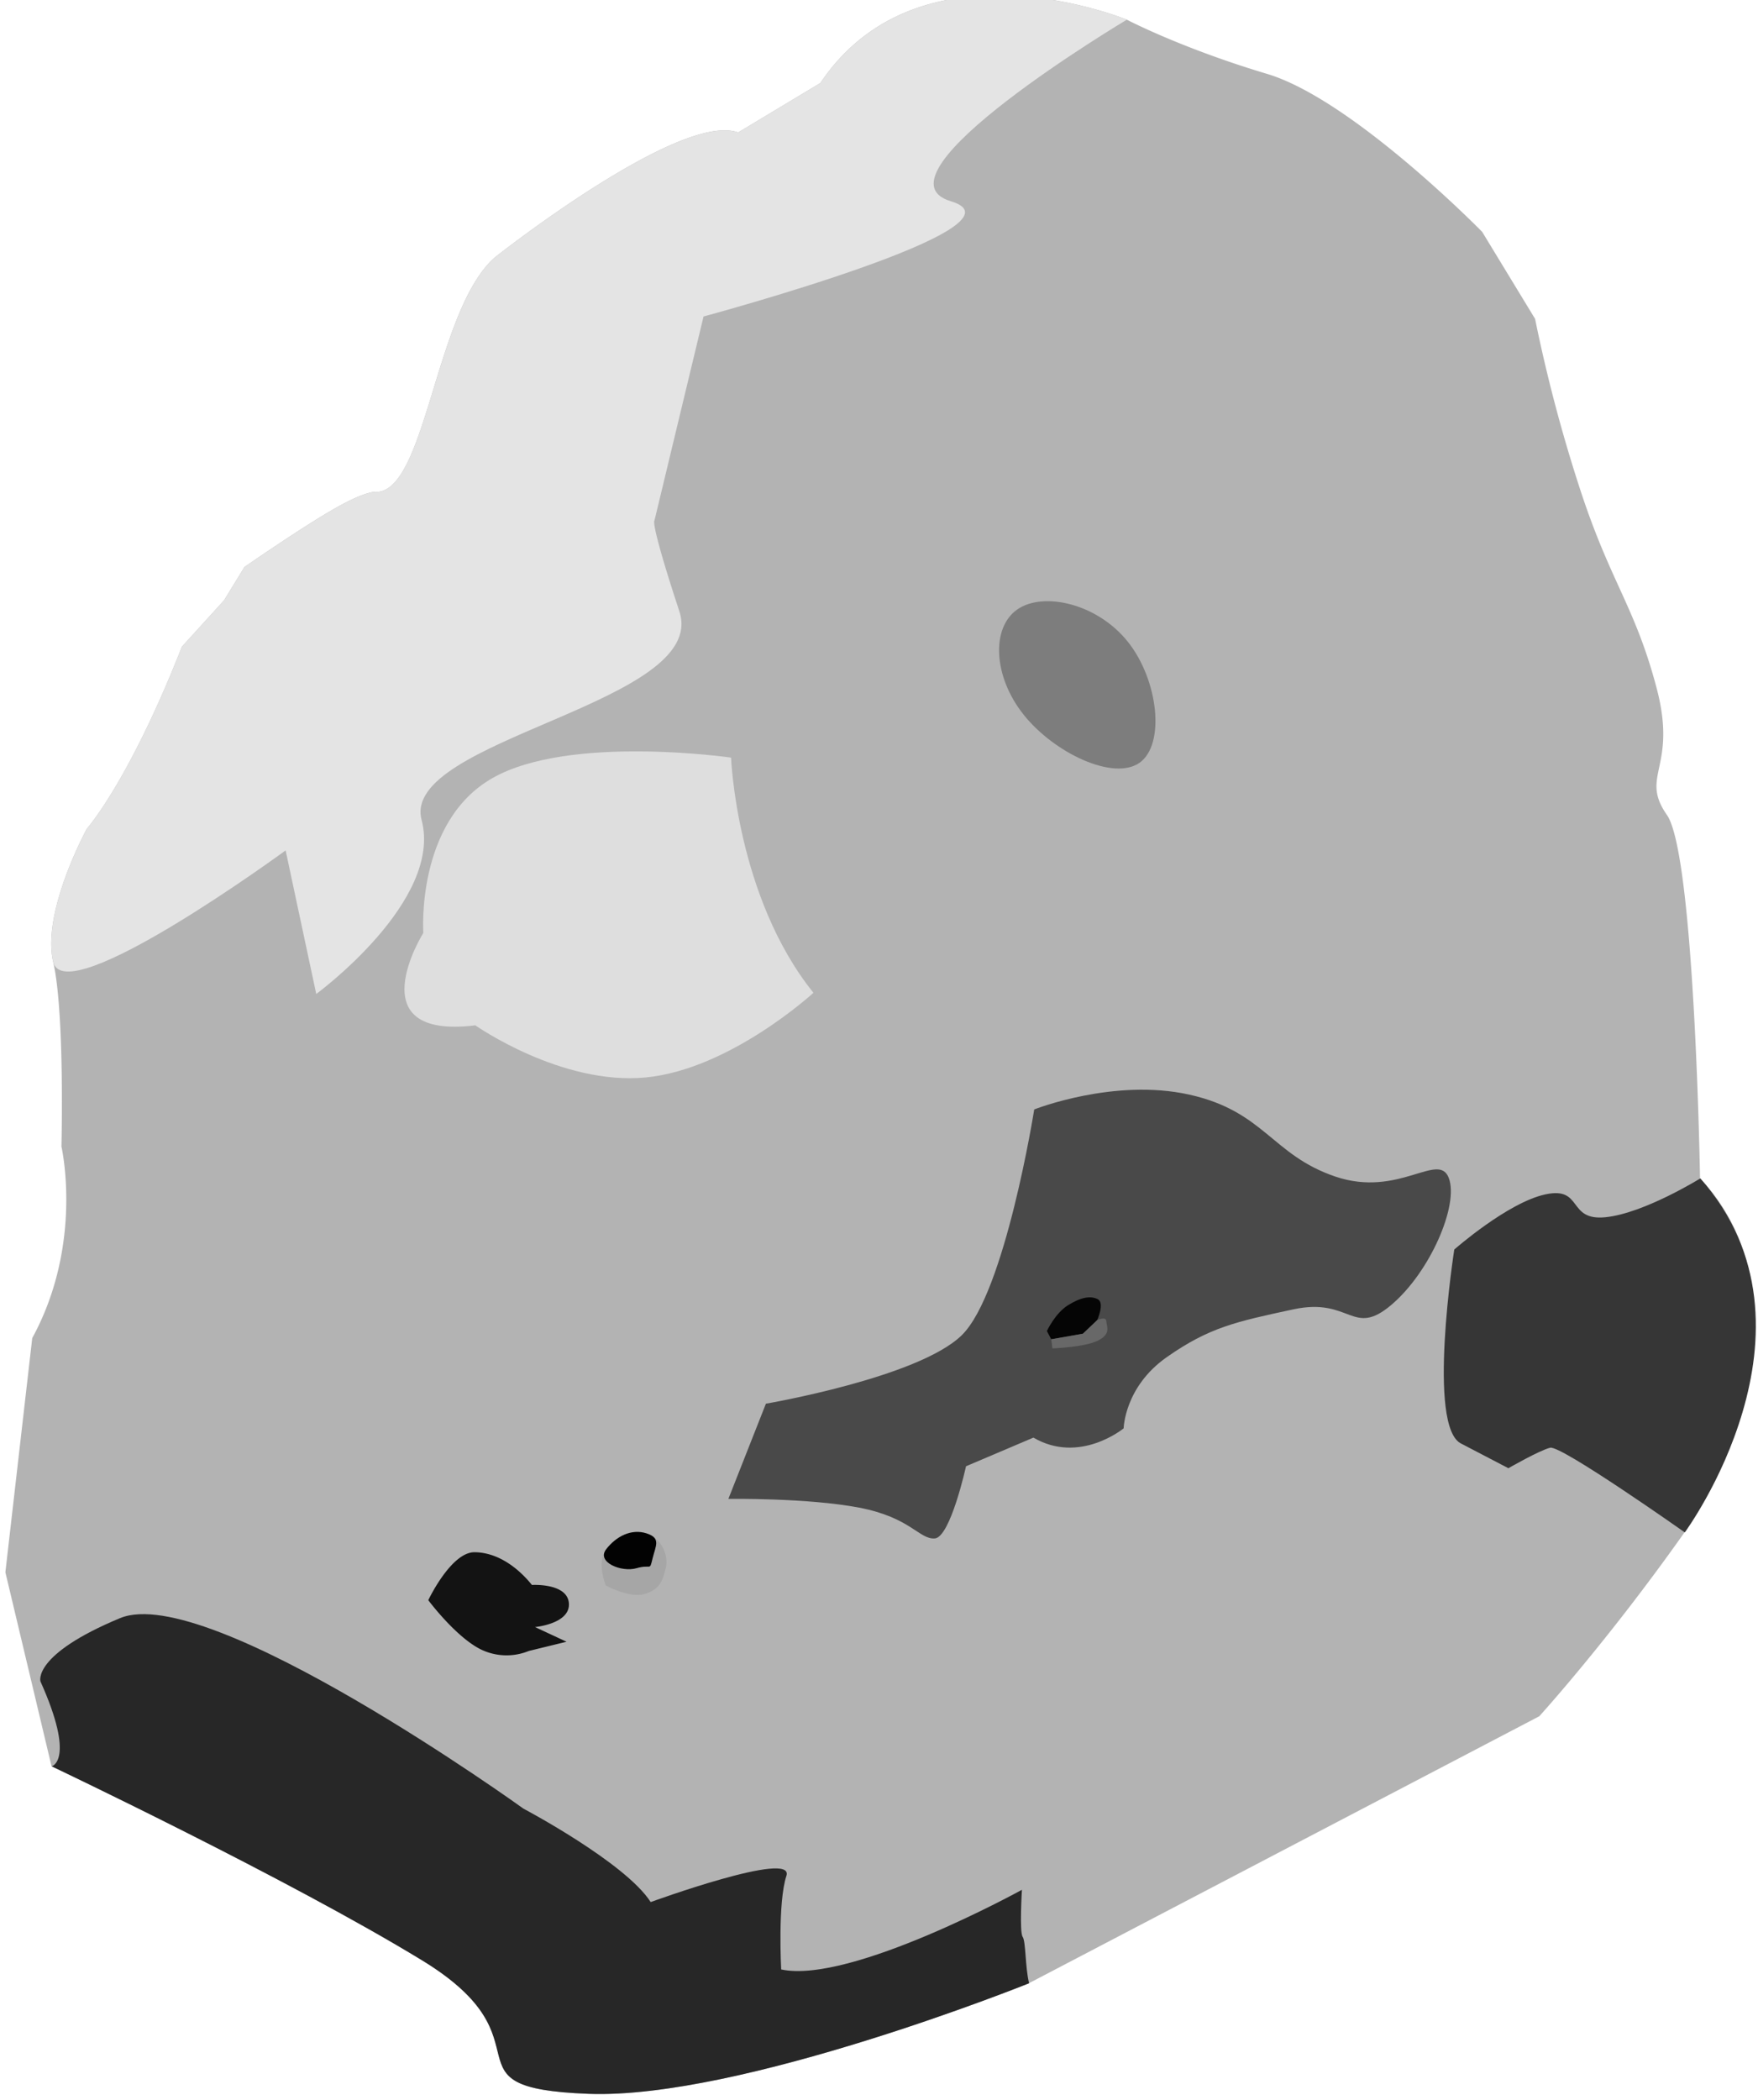 <svg xmlns="http://www.w3.org/2000/svg" xmlns:xlink="http://www.w3.org/1999/xlink" width="835" height="997" viewBox="0 0 835 997">
  <defs>
    <clipPath id="clip-Meteroid3">
      <rect width="835" height="997"/>
    </clipPath>
  </defs>
  <g id="Meteroid3" clip-path="url(#clip-Meteroid3)">
    <path id="Umriss" d="M2490.509,2897.4l74.238-83.706c45.86-22.71,63.538-66.492,63.538-66.492s37.965-51.339,47.112-74.062,49.409-42.585,49.409-42.585,29.138-6.807,86.534-44.837l29.072-6.551,16.925-7.371s33.56.159,51.593,1.911,20.539,5.1,20.539,5.1c19.962,12.181,72.2-54.9,109.572-59.125,0,0,111.879-6.472,128.73,17.744l45.424,3.194c79.319-30.6,136.449,58.909,136.449,58.909s13.412,25.954,39.746,59.263,40.646,120.078,40.646,120.078l-3.124,48.236a730.466,730.466,0,0,0-29.209,79.437c-13.3,44.077-10.318,59.53-23.988,96.872s-30.671,29.455-30.69,52.5-86.118,150.248-86.118,150.248c9.083,61.161-44.595,112.691-103.5,133.762s-105.58,31.546-105.58,31.546l-271.164-35.324s-144.012-33.473-201.475-77.064,1.52-28.886-28.379-97.3-91.22-176.358-91.22-176.358Z" transform="matrix(0.819, -0.574, 0.574, 0.819, -3700.279, -196.975)" fill="#b3b3b3"/>
    <path id="Pfad_2" data-name="Pfad 2" d="M2791.688,3065.937l40.522-26.774s66.346,31.41,94.793,26.774,89.728-68.02,89.728-68.02,39.644,9.468,64.339,36.5,15.629,45.942,34.443,71.631,47.161,18.225,43.769,31.525-32.926,31.494-56.986,33.665-13.566-14.127-39.254-24.981-37.628-15.919-62.23-15.919-36.18,15.919-36.18,15.919-27.008,2.131-37.628-20.985l-34.01-7.236s-25.471,23.407-31.839,19.537-3.618-14.653-20.985-32.562S2791.688,3065.937,2791.688,3065.937Z" transform="matrix(0.819, -0.574, 0.574, 0.819, -3700.279, -196.975)" opacity="0.59"/>
    <path id="Pfad_3" data-name="Pfad 3" d="M3154.514,3339.666s-24.338-67.686-29.287-69.61-21.837-3.425-21.837-3.425l-11.561-22.265c-9.349-15.762,50.1-77.5,50.1-77.5s33.611-3.747,50.524,3.425.991,16.267,17.127,25.262,47.417,10.721,47.417,10.721C3267.779,3301.27,3154.514,3339.666,3154.514,3339.666Z" transform="matrix(0.819, -0.574, 0.574, 0.819, -3700.279, -196.975)" fill="#363636"/>
    <path id="Pfad_4" data-name="Pfad 4" d="M2455.65,2985.466s10.993,4.378,18.763-36.075c0,0,3.87-12.674,48.164-2.912S2627.6,3130.52,2627.6,3130.52s24.921,48.648,24.02,70.977c0,0,70.573,18.892,59.911,26.815s-27.521,34.947-27.521,34.947c22.89,24.673,115.325,34.656,115.325,34.656s-12.49,15.683-12.517,18.448-7.287,12.438-10.162,19.844c0,0-144.015-33.52-201.476-77.126s1.513-28.9-28.37-97.3S2455.65,2985.466,2455.65,2985.466Z" transform="matrix(0.819, -0.574, 0.574, 0.819, -3700.279, -196.975)" fill="#272727"/>
    <path id="Pfad_29" data-name="Pfad 29" d="M2827.228,2762.794s27.23-45.286,69.094-41.354,98.362,57.081,98.362,57.081-35.894,55.624-32.035,113.869c0,0-53.222,7.062-88.315-12.814s-52.056-66.691-52.056-66.691C2771.968,2786.092,2827.228,2762.794,2827.228,2762.794Z" transform="matrix(0.819, -0.574, 0.574, 0.819, -3700.279, -196.975)" fill="#dedede"/>
    <path id="heller_Bereich" data-name="heller Bereich" d="M2675.4,2673.145c9.147-22.723,49.409-42.585,49.409-42.585s29.138-6.807,86.534-44.837l29.072-6.551,16.925-7.371s33.56.159,51.593,1.911,20.539,5.1,20.539,5.1c19.962,12.181,72.2-54.9,109.572-59.125,0,0,111.879-6.472,128.73,17.744l45.424,3.194c79.319-30.6,136.449,58.909,136.449,58.909s-144.225-10.675-117.891,22.635-127.594-22.635-127.594-22.635l-74.61,65.887s-1.839-1.906-15.138,42.171-143.4-26.529-157.073,10.813-88.384,38.927-88.384,38.927l27.208-64.156S2666.25,2695.868,2675.4,2673.145Z" transform="matrix(0.819, -0.574, 0.574, 0.819, -3700.279, -196.975)" fill="#e4e4e4"/>
    <path id="Pfad_32" data-name="Pfad 32" d="M3146.292,2798.938c15.1,0,32.812,19.455,34.263,42.684s-13.357,50.234-28.456,50.234-30.489-27-31.94-50.234S3131.193,2798.938,3146.292,2798.938Z" transform="matrix(0.819, -0.574, 0.574, 0.819, -3700.279, -196.975)" fill="#7d7d7d"/>
    <path id="Pfad_33" data-name="Pfad 33" d="M2654.3,3056.8c-6.31-11.782-6.924-33.281-6.924-33.281s21.994-12.537,31.1-6,12.688,18.239,13.352,28.34c0,0,14.4,8.8,9.38,17.2s-19.655,0-19.655,0l8.264,14.3-17.2-6.7A27.907,27.907,0,0,1,2654.3,3056.8Z" transform="matrix(0.819, -0.574, 0.574, 0.819, -3700.279, -196.975)" fill="#131313"/>
    <path id="Pfad_34" data-name="Pfad 34" d="M2733.118,3080.054c-7.015-2.389-12.708-13.826-12.708-13.826s2.567-11.717,10.065-14.03,15.428-1.119,19.927,4.778,2.847,14.615-1.932,18.808S2740.133,3082.444,2733.118,3080.054Z" transform="matrix(0.819, -0.574, 0.574, 0.819, -3700.279, -196.975)" fill="#a6a6a6"/>
    <path id="Pfad_35" data-name="Pfad 35" d="M2737.083,3067.854c-7.015-2.389-14.106-13.344-6.608-15.656s15.428-1.119,19.927,4.778.305,7.295-4.473,11.489S2744.1,3070.244,2737.083,3067.854Z" transform="matrix(0.819, -0.574, 0.574, 0.819, -3700.279, -196.975)" fill="#020202"/>
    <path id="Pfad_41" data-name="Pfad 41" d="M2961.285,3087.511s8.02-4.648,15.129-4.284,11.461,2.3,13.306,5.742-5.924,8.02-5.924,8.02l-9.205,1.367-13.853-6.471Z" transform="matrix(0.819, -0.574, 0.574, 0.819, -3700.279, -196.975)" fill="#050505"/>
    <path id="Pfad_42" data-name="Pfad 42" d="M2960.738,3091.916l-2.035,3.838s12.794,8.376,19.89,9.4,7.189-3.246,8.493-5.291-3.277-2.889-3.277-2.889l-9.275,1.406Z" transform="matrix(0.819, -0.574, 0.574, 0.819, -3700.279, -196.975)" fill="#686868"/>
  </g>
</svg>
